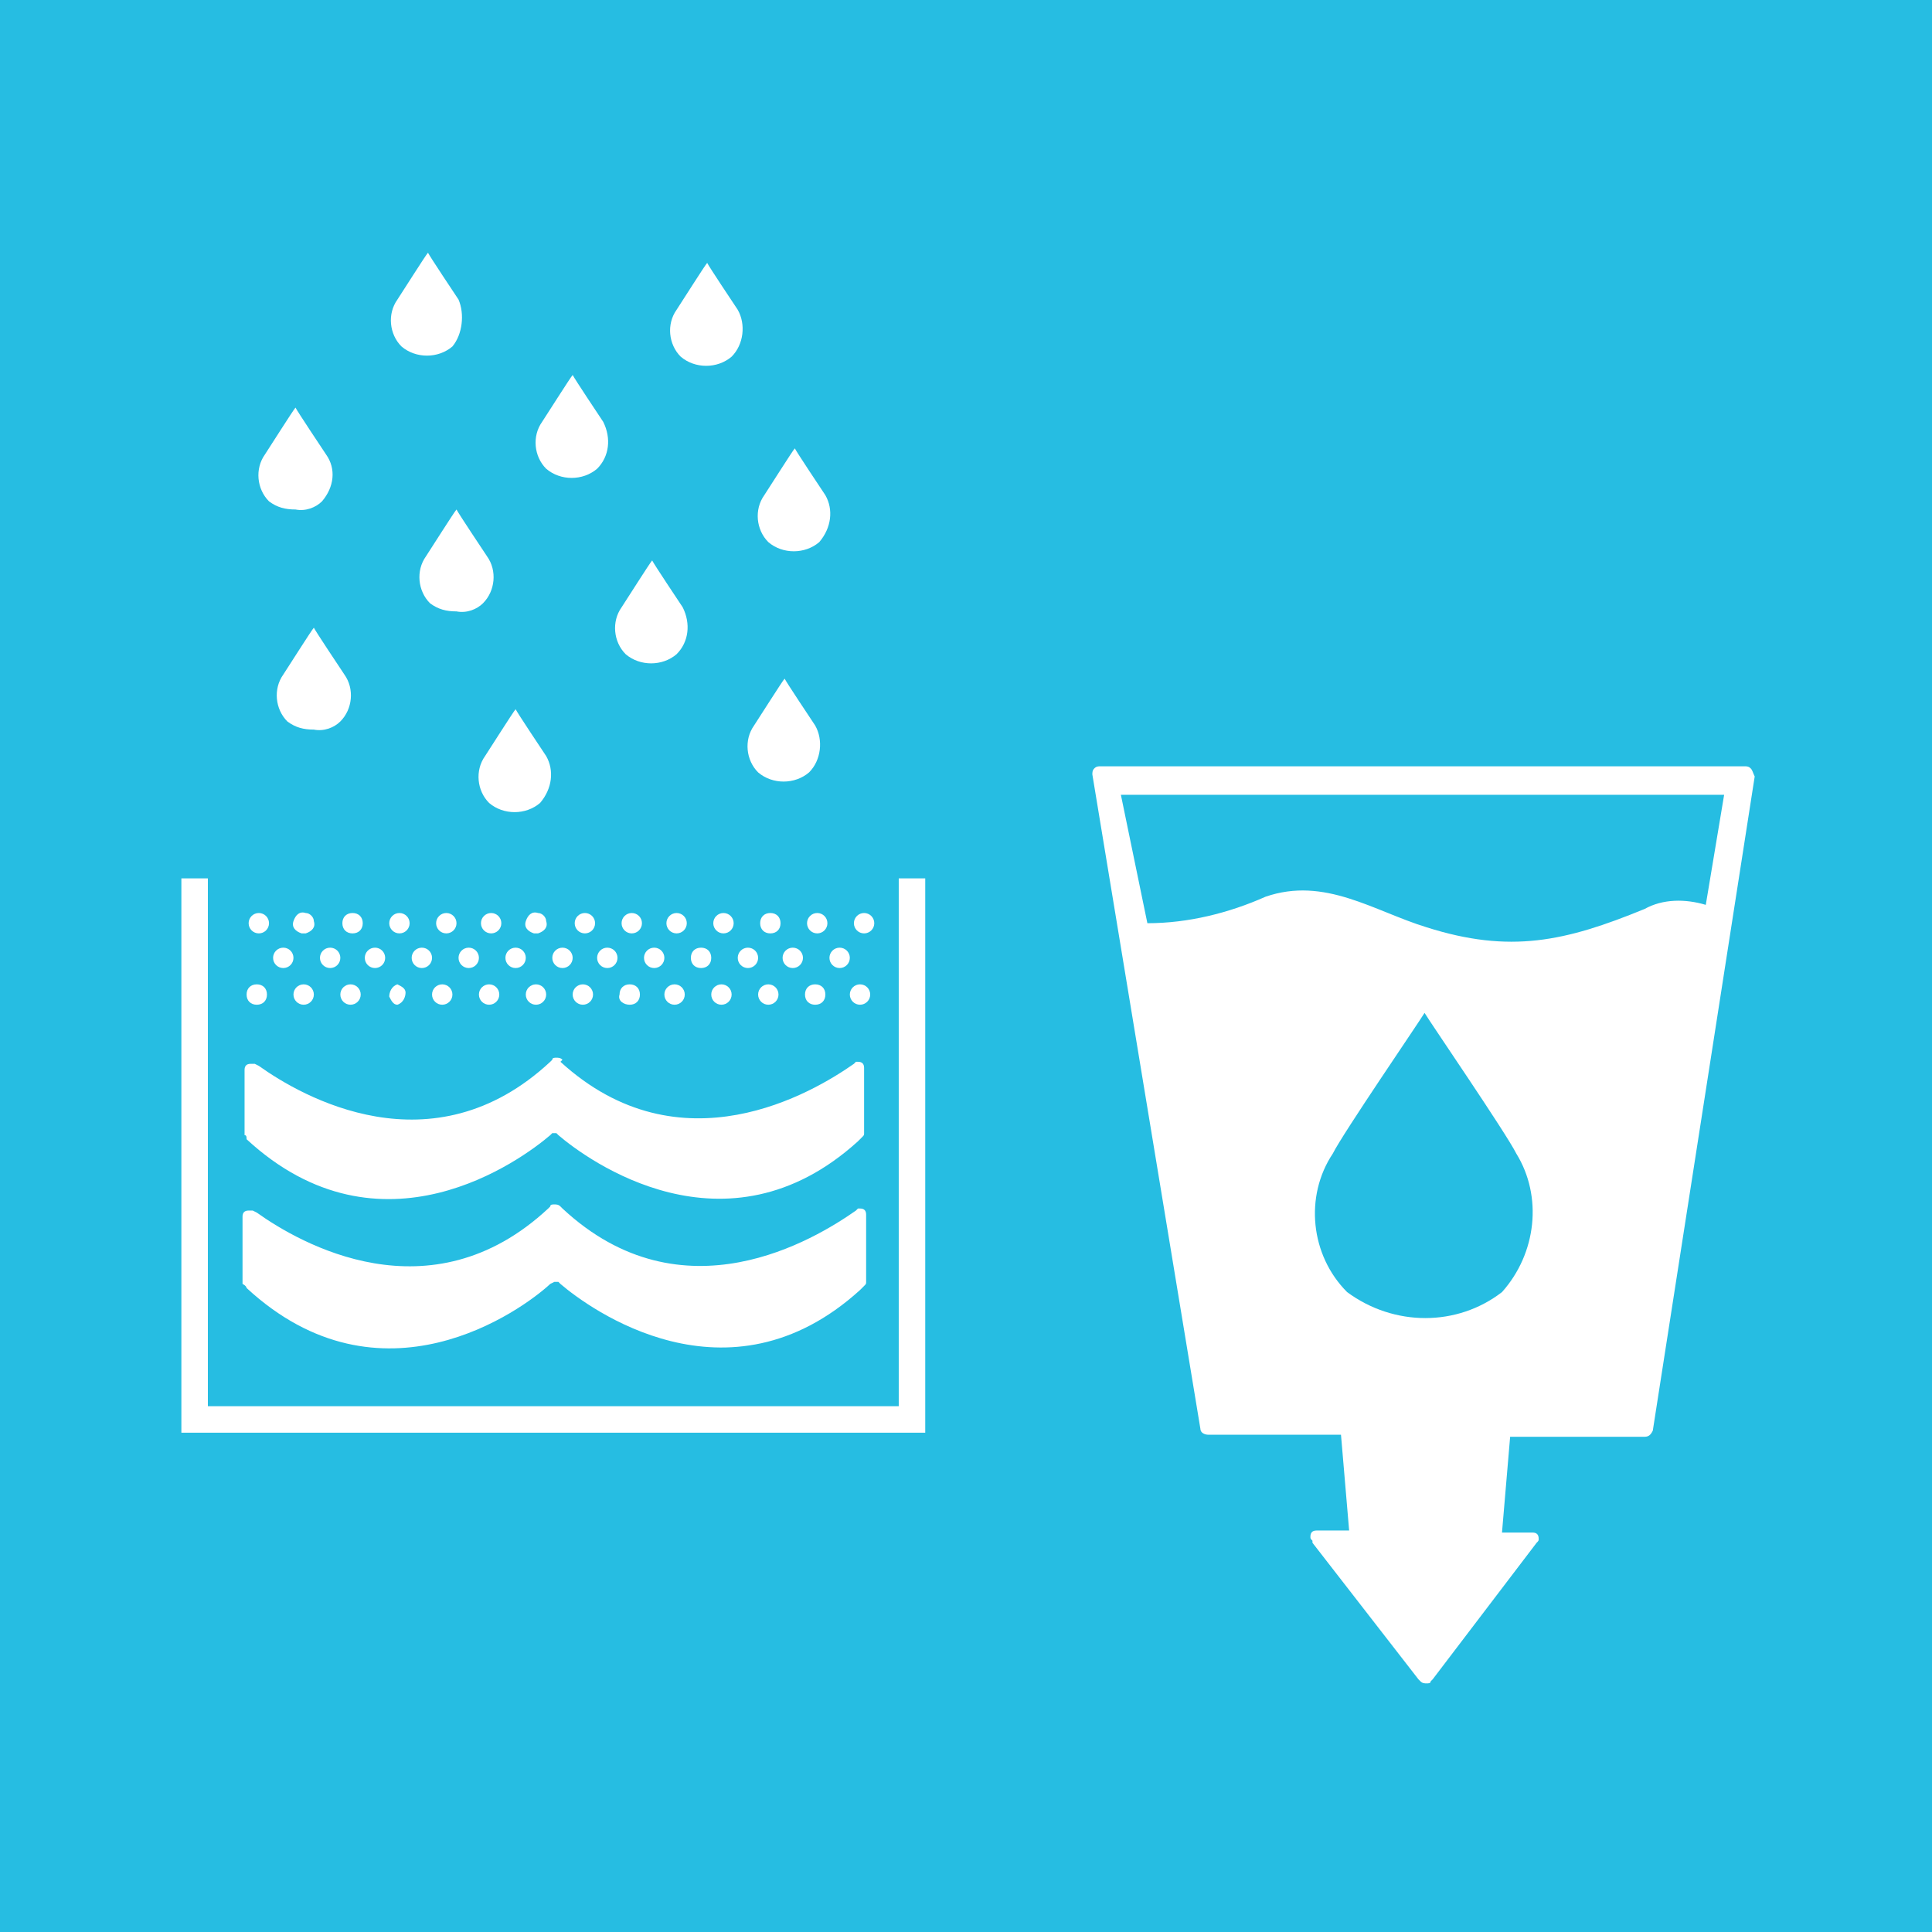 <?xml version="1.0" encoding="utf-8"?>
<!-- Generator: Adobe Illustrator 16.0.3, SVG Export Plug-In . SVG Version: 6.00 Build 0)  -->
<!DOCTYPE svg PUBLIC "-//W3C//DTD SVG 1.1//EN" "http://www.w3.org/Graphics/SVG/1.1/DTD/svg11.dtd">
<svg version="1.1" id="Layer_1" xmlns:x="http://ns.adobe.com/Extensibility/1.0/" xmlns:i="http://ns.adobe.com/AdobeIllustrator/10.0/" xmlns:graph="http://ns.adobe.com/Graphs/1.0/"
	 xmlns="http://www.w3.org/2000/svg" xmlns:xlink="http://www.w3.org/1999/xlink" x="0px" y="0px" width="285.37px"
	 height="285.37px" viewBox="284.165 72.245 285.37 285.37" enable-background="new 284.165 72.245 285.37 285.37"
	 xml:space="preserve">
<title>TARGET 1 B copy 3</title>
<g id="TARGETS">
	<g>
		<rect x="284.165" y="72.245" fill="#26BDE2" width="285.37" height="285.37"/>
	</g>
	<g>
		<g>
			<path fill="#FFFFFF" d="M334.435,178.808c-0.903,0.903-2.408,1.505-3.913,1.204c-1.505,0-2.709-0.301-3.913-1.204
				c-1.806-1.806-2.107-4.816-0.602-6.924c0.602-0.902,4.214-6.622,4.515-6.923l0,0c0.301,0.602,3.913,6.021,4.515,6.923
				C336.542,173.991,336.241,177.002,334.435,178.808"/>
		</g>
		<g>
			<path fill="#FFFFFF" d="M363.936,190.849c-2.107,1.806-5.418,1.806-7.525,0c-1.806-1.807-2.107-4.816-0.602-6.924
				c0.602-0.902,4.214-6.622,4.515-6.923l0,0l0,0l0,0c0.301,0.602,3.914,6.021,4.516,6.923
				C366.043,186.032,365.742,188.741,363.936,190.849"/>
		</g>
		<g>
			<path fill="#FFFFFF" d="M350.992,123.419c-2.107,1.807-5.418,1.807-7.526,0c-1.806-1.806-2.107-4.816-0.602-6.923
				c0.602-0.903,4.214-6.623,4.516-6.924l0,0c0.301,0.603,3.913,6.021,4.515,6.924C352.798,118.603,352.497,121.614,350.992,123.419
				"/>
		</g>
		<g>
			<path fill="#FFFFFF" d="M403.671,186.333c-2.107,1.807-5.418,1.807-7.526,0c-1.806-1.806-2.107-4.816-0.602-6.923
				c0.602-0.903,4.214-6.623,4.516-6.924l0,0c0.301,0.602,3.913,6.021,4.515,6.924C405.778,181.517,405.477,184.528,403.671,186.333
				"/>
		</g>
		<g>
			<path fill="#FFFFFF" d="M331.726,146.297c-0.903,0.903-2.408,1.506-3.913,1.204c-1.505,0-2.709-0.301-3.914-1.204
				c-1.806-1.806-2.107-4.816-0.602-6.923c0.602-0.903,4.214-6.623,4.516-6.924l0,0l0,0l0,0c0.301,0.602,3.913,6.021,4.515,6.924
				C333.833,141.481,333.532,144.191,331.726,146.297"/>
		</g>
		<g>
			<path fill="#FFFFFF" d="M372.364,141.481c-2.107,1.807-5.418,1.807-7.525,0c-1.806-1.806-2.107-4.816-0.602-6.923
				c0.602-0.903,4.214-6.623,4.515-6.924l0,0c0.301,0.602,3.913,6.021,4.515,6.924C374.471,136.966,374.17,139.675,372.364,141.481"
				/>
		</g>
		<g>
			<path fill="#FFFFFF" d="M405.176,152.318c-2.107,1.807-5.418,1.807-7.525,0c-1.806-1.806-2.107-4.816-0.602-6.923
				c0.602-0.903,4.214-6.623,4.515-6.924l0,0l0,0l0,0c0.301,0.602,3.913,6.021,4.516,6.924
				C407.283,147.501,406.982,150.21,405.176,152.318"/>
		</g>
		<g>
			<path fill="#FFFFFF" d="M392.232,124.925c-2.107,1.806-5.418,1.806-7.526,0c-1.806-1.807-2.107-4.816-0.602-6.924
				c0.602-0.903,4.214-6.623,4.516-6.924l0,0c0.301,0.603,3.913,6.021,4.515,6.924C394.339,120.109,394.038,123.118,392.232,124.925
				"/>
		</g>
		<g>
			<path fill="#FFFFFF" d="M355.507,161.349c-0.903,0.902-2.408,1.505-3.913,1.204c-1.505,0-2.709-0.302-3.914-1.204
				c-1.806-1.807-2.107-4.816-0.602-6.924c0.602-0.903,4.214-6.622,4.516-6.924l0,0c0.301,0.603,3.913,6.021,4.515,6.924
				C357.614,156.532,357.313,159.542,355.507,161.349"/>
		</g>
		<g>
			<path fill="#FFFFFF" d="M384.104,168.874c-2.107,1.806-5.418,1.806-7.525,0c-1.806-1.807-2.107-4.816-0.602-6.924
				c0.602-0.903,4.214-6.622,4.515-6.924l0,0c0.301,0.603,3.914,6.021,4.516,6.924C386.211,164.359,385.91,167.068,384.104,168.874"
				/>
		</g>
		<g>
			<g>
				<polygon fill="#FFFFFF" points="416.916,201.987 416.916,279.951 314.869,279.951 314.869,201.987 310.956,201.987 
					310.956,283.865 420.829,283.865 420.829,201.987 				"/>
			</g>
			<g>
				<path fill="#FFFFFF" d="M320.588,240.518L320.588,240.518c19.867,18.362,40.638,3.01,44.853-0.603l0.301-0.301h0.301h0.301
					l0.301,0.301c4.214,3.612,24.684,18.664,44.25,0.903l0.602-0.602c0.301-0.302,0.301-0.302,0.301-0.603v-9.633
					c0-0.602-0.301-0.902-0.903-0.902l0,0h-0.301l-0.301,0.301c-6.02,4.214-25.587,15.954-43.347-0.301l0.301-0.302
					c-0.301-0.301-0.603-0.301-0.903-0.301s-0.602,0-0.602,0.301l-0.301,0.301c-17.459,16.256-36.725,5.118-43.046,0.603
					l-0.602-0.301c-0.301,0-0.301,0-0.602,0c-0.602,0-0.903,0.301-0.903,0.902v9.633l0,0l0,0
					C320.588,239.915,320.588,240.217,320.588,240.518z"/>
			</g>
			<g>
				<path fill="#FFFFFF" d="M320.588,262.492L320.588,262.492c19.867,18.362,40.638,3.312,44.853-0.602l0.602-0.302h0.301h0.301
					l0.301,0.302c4.214,3.611,24.684,18.663,44.25,0.902l0.602-0.602c0.301-0.301,0.301-0.301,0.301-0.603v-9.934
					c0-0.602-0.301-0.903-0.903-0.903l0,0h-0.301l-0.301,0.302c-6.021,4.214-25.587,16.255-43.347-0.302l-0.301-0.301
					c-0.301-0.301-0.602-0.301-0.903-0.301c-0.301,0-0.602,0-0.602,0.301l-0.301,0.301c-17.459,16.256-36.725,5.118-43.046,0.603
					l-0.602-0.301c-0.301,0-0.301,0-0.602,0c-0.602,0-0.903,0.301-0.903,0.902v9.935l0,0l0,0
					C320.588,262.192,320.588,262.492,320.588,262.492z"/>
			</g>
			<g>
				<path fill="#FFFFFF" d="M322.093,220.651c0.903,0,1.505-0.603,1.505-1.506c0-0.902-0.602-1.505-1.505-1.505
					c-0.903,0-1.505,0.603-1.505,1.505l0,0C320.588,220.048,321.19,220.651,322.093,220.651L322.093,220.651z"/>
			</g>
			<g>
				<circle fill="#FFFFFF" cx="329.017" cy="219.145" r="1.505"/>
			</g>
			<g>
				<circle fill="#FFFFFF" cx="335.94" cy="219.145" r="1.505"/>
			</g>
			<g>
				<path fill="#FFFFFF" d="M342.864,220.651c0.903-0.302,1.204-1.204,1.204-1.807c0-0.602-0.602-0.903-1.204-1.204
					c-0.903,0.301-1.204,1.204-1.204,1.807C341.961,220.048,342.262,220.651,342.864,220.651z"/>
			</g>
			<g>
				<circle fill="#FFFFFF" cx="349.486" cy="219.145" r="1.505"/>
			</g>
			<g>
				<circle fill="#FFFFFF" cx="356.41" cy="219.145" r="1.505"/>
			</g>
			<g>
				<circle fill="#FFFFFF" cx="363.333" cy="219.145" r="1.505"/>
			</g>
			<g>
				<circle fill="#FFFFFF" cx="370.257" cy="219.145" r="1.505"/>
			</g>
			<g>
				<path fill="#FFFFFF" d="M377.181,220.651c0.903,0,1.505-0.603,1.505-1.506c0-0.902-0.602-1.505-1.505-1.505
					c-0.903,0-1.505,0.603-1.505,1.505l0,0C375.375,220.048,376.277,220.651,377.181,220.651L377.181,220.651z"/>
			</g>
			<g>
				<circle fill="#FFFFFF" cx="383.803" cy="219.145" r="1.505"/>
			</g>
			<g>
				<circle fill="#FFFFFF" cx="390.727" cy="219.145" r="1.505"/>
			</g>
			<g>
				<circle fill="#FFFFFF" cx="397.65" cy="219.145" r="1.505"/>
			</g>
			<g>
				<path fill="#FFFFFF" d="M404.574,220.651c0.903,0,1.505-0.603,1.505-1.506c0-0.902-0.603-1.505-1.505-1.505
					s-1.505,0.603-1.505,1.505l0,0C403.069,220.048,403.671,220.651,404.574,220.651L404.574,220.651z"/>
			</g>
			<g>
				<circle fill="#FFFFFF" cx="411.196" cy="219.145" r="1.505"/>
			</g>
			<g>
				<circle fill="#FFFFFF" cx="326.007" cy="213.727" r="1.505"/>
			</g>
			<g>
				<circle fill="#FFFFFF" cx="332.93" cy="213.727" r="1.505"/>
			</g>
			<g>
				<circle fill="#FFFFFF" cx="339.553" cy="213.727" r="1.505"/>
			</g>
			<g>
				<circle fill="#FFFFFF" cx="346.476" cy="213.727" r="1.505"/>
			</g>
			<g>
				<circle fill="#FFFFFF" cx="353.4" cy="213.727" r="1.505"/>
			</g>
			<g>
				<circle fill="#FFFFFF" cx="360.323" cy="213.727" r="1.505"/>
			</g>
			<g>
				<circle fill="#FFFFFF" cx="367.247" cy="213.727" r="1.505"/>
			</g>
			<g>
				<circle fill="#FFFFFF" cx="373.869" cy="213.727" r="1.505"/>
			</g>
			<g>
				<circle fill="#FFFFFF" cx="380.793" cy="213.727" r="1.505"/>
			</g>
			<g>
				<path fill="#FFFFFF" d="M387.716,215.232c0.903,0,1.505-0.602,1.505-1.505s-0.602-1.505-1.505-1.505
					c-0.903,0-1.505,0.602-1.505,1.505S386.813,215.232,387.716,215.232L387.716,215.232z"/>
			</g>
			<g>
				<circle fill="#FFFFFF" cx="394.64" cy="213.727" r="1.505"/>
			</g>
			<g>
				<circle fill="#FFFFFF" cx="401.263" cy="213.727" r="1.505"/>
			</g>
			<g>
				<circle fill="#FFFFFF" cx="408.186" cy="213.727" r="1.505"/>
			</g>
			<g>
				<circle fill="#FFFFFF" cx="322.395" cy="208.609" r="1.505"/>
			</g>
			<g>
				<path fill="#FFFFFF" d="M329.318,210.115c0.903-0.301,1.505-0.903,1.204-1.807c0-0.602-0.602-1.204-1.204-1.204
					c-0.903-0.301-1.505,0.302-1.806,1.204c-0.301,0.903,0.301,1.506,1.204,1.807C329.017,210.115,329.318,210.115,329.318,210.115z
					"/>
			</g>
			<g>
				<path fill="#FFFFFF" d="M336.241,210.115c0.903,0,1.505-0.603,1.505-1.505c0-0.903-0.602-1.506-1.505-1.506
					c-0.903,0-1.505,0.603-1.505,1.506C334.736,209.512,335.338,210.115,336.241,210.115L336.241,210.115z"/>
			</g>
			<g>
				<circle fill="#FFFFFF" cx="343.165" cy="208.609" r="1.505"/>
			</g>
			<g>
				<circle fill="#FFFFFF" cx="350.088" cy="208.609" r="1.505"/>
			</g>
			<g>
				<circle fill="#FFFFFF" cx="356.711" cy="208.609" r="1.505"/>
			</g>
			<g>
				<path fill="#FFFFFF" d="M363.635,210.115c0.903-0.301,1.505-0.903,1.204-1.807c0-0.602-0.602-1.204-1.204-1.204
					c-0.903-0.301-1.505,0.302-1.806,1.204c-0.301,0.903,0.301,1.506,1.204,1.807C363.333,210.115,363.333,210.115,363.635,210.115z
					"/>
			</g>
			<g>
				<circle fill="#FFFFFF" cx="370.558" cy="208.609" r="1.505"/>
			</g>
			<g>
				<circle fill="#FFFFFF" cx="377.481" cy="208.609" r="1.505"/>
			</g>
			<g>
				<circle fill="#FFFFFF" cx="384.104" cy="208.609" r="1.505"/>
			</g>
			<g>
				<circle fill="#FFFFFF" cx="391.028" cy="208.609" r="1.505"/>
			</g>
			<g>
				<path fill="#FFFFFF" d="M397.951,210.115c0.903,0,1.505-0.603,1.505-1.505c0-0.903-0.602-1.506-1.505-1.506
					c-0.903,0-1.505,0.603-1.505,1.506C396.446,209.512,397.048,210.115,397.951,210.115L397.951,210.115z"/>
			</g>
			<g>
				<circle fill="#FFFFFF" cx="404.875" cy="208.609" r="1.505"/>
			</g>
			<g>
				<circle fill="#FFFFFF" cx="411.798" cy="208.609" r="1.505"/>
			</g>
		</g>
		<g>
			<path fill="#FFFFFF" d="M542.743,185.732c-0.301-0.301-0.602-0.301-0.902-0.301h-95.124c-0.301,0-0.602,0-0.903,0.301
				c-0.301,0.301-0.301,0.602-0.301,0.903l15.954,96.628c0,0.603,0.603,0.903,1.204,0.903h19.567l1.204,14.147h-4.816
				c-0.603,0-0.903,0.302-0.903,0.903c0,0.301,0,0.301,0.301,0.603v0.301l15.653,20.168l0.301,0.302
				c0.301,0.301,0.603,0.301,0.903,0.301s0.602,0,0.602-0.301l0,0l0.302-0.302l15.352-20.168l0,0l0,0
				c0.302-0.301,0.302-0.301,0.302-0.603c0-0.602-0.302-0.902-0.903-0.902h-4.516l1.204-14.148h19.867
				c0.603,0,0.903-0.301,1.204-0.903l15.052-96.628C543.045,186.333,543.045,186.032,542.743,185.732z M506.019,263.095
				c-6.622,5.117-15.954,5.117-22.878,0c-5.418-5.419-6.321-14.148-2.106-20.47c1.505-3.011,12.643-19.266,13.546-20.771l0,0l0,0
				l0,0c0.902,1.505,12.041,17.76,13.546,20.771C512.039,248.947,511.136,257.375,506.019,263.095z M536.121,205.9
				c-3.011-0.902-6.321-0.902-9.03,0.603c-11.74,4.816-19.868,6.622-32.21,2.709c-7.827-2.408-15.051-7.525-23.781-4.516
				c-5.418,2.408-11.438,3.914-17.459,3.914l-3.913-18.965h89.103L536.121,205.9z"/>
		</g>
	</g>
</g>
</svg>

